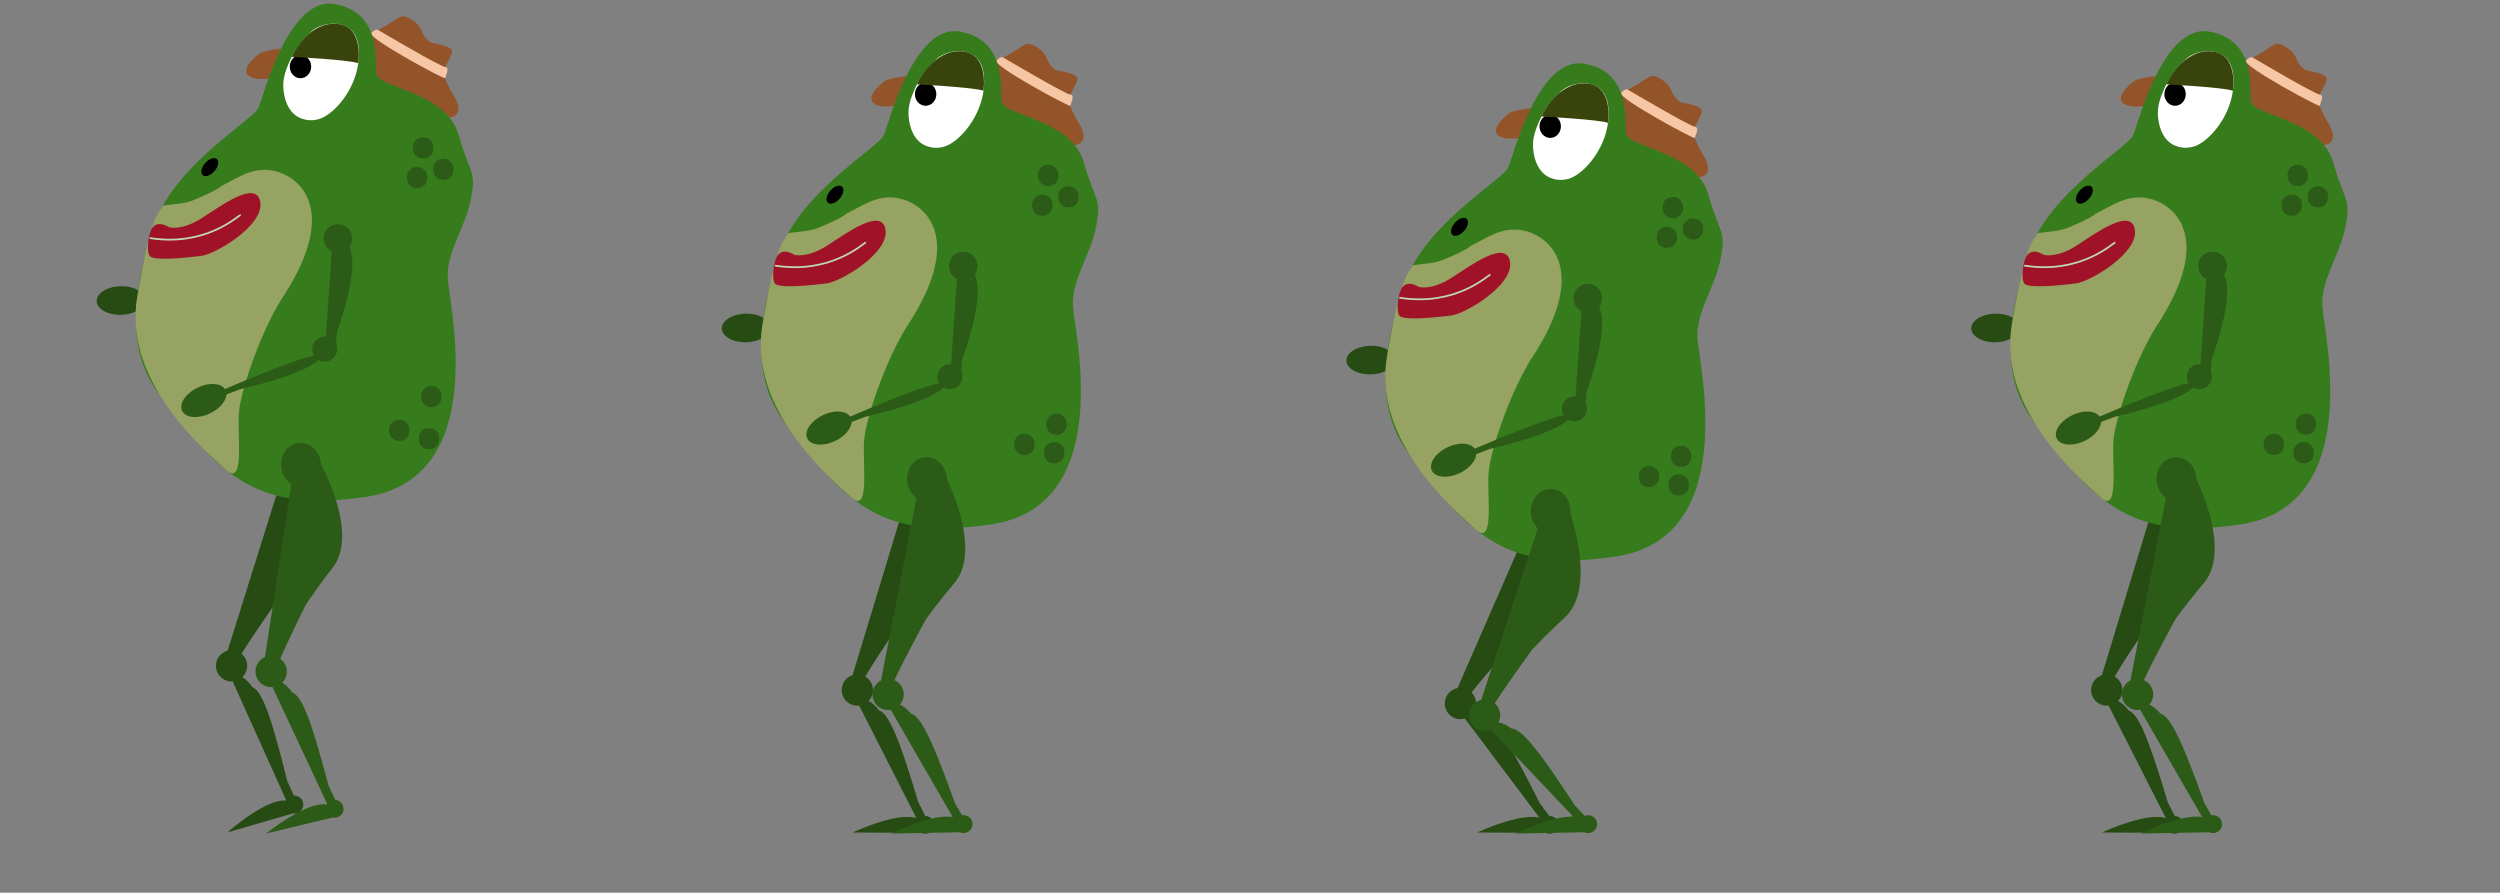 <svg xmlns="http://www.w3.org/2000/svg" viewBox="0 0 1400.3 500"><rect x="0" y="0" width="1400.3" height="500" fill="#808080" stroke="none"/><defs><style>.cls-1{fill:#264c14;}.cls-2{fill:#93542a;}.cls-3{fill:#f7c6a4;}.cls-4{fill:#367c1d;}.cls-5{fill:#96a362;}.cls-6{fill:#a01227;}.cls-7{fill:none;stroke:#bfd8b4;stroke-miterlimit:10;}.cls-8{fill:#fff;}.cls-9{fill:#39440c;}.cls-10{fill:#2c5b18;}</style></defs><title>frogjump</title><g id="step1"><path class="cls-1" d="M1217.9,457a5,5,0,0,0-3.71,1.65c-10.45-4.75-36.83,7.66-36.83,7.66l38.36.18a5,5,0,0,0,7.16-4.47A5,5,0,0,0,1217.9,457Z"/><path class="cls-1" d="M1225.9,269.13c0-.41,0-.82,0-1.23,0-6.91-5.08-12.47-11.24-12.43s-11.13,5.67-11.08,12.58a13,13,0,0,0,4.22,9.69l-32.3,106.45,6.7,2,2-6.58c3-5.79,13.13-20.93,22-33.9,5.8-6.33,12-12.8,17.77-18.34C1240.52,311.62,1228,274.75,1225.9,269.13Z"/><path class="cls-1" d="M1187.44,381.84a8.75,8.75,0,1,0-6.37,13.37l35.6,70,4.45-2.27-6.91-13.58c-9.92-33-16-49.34-21.86-51.35-2.94-3.67-4.88-4.94-6.06-5.31A8.74,8.74,0,0,0,1187.44,381.84Z"/><path class="cls-1" d="M1238,143.2a8,8,0,0,0-5.12,9.48l-44.7,32.43,3.52,4.86,8.29-6c29-10.83,38.47-19.57,41.11-25.21a8,8,0,1,0-3.1-15.54Z"/><path class="cls-1" d="M1188.9,178.38a7,7,0,0,0-4.65,7.34l-.43,0c-10.44-2.14-38.51-2.86-52.75-3.09-.72-4.07-6.58-7.11-13.62-6.93-7.46.2-13.4,3.94-13.29,8.35s6.26,7.84,13.71,7.65c6-.16,11.07-2.64,12.72-5.92l8,.44c13.07,2.42,37.32,6.39,47,2.91a7,7,0,1,0,3.35-10.73Z"/><path class="cls-2" d="M1194.3,46.25s-13,10-2,13,52-12,78,8,43,17,34,2-5-15-3-20,6-7-10-10c-7-5-3-8-11-13s-6,2-28,10S1200.3,40.25,1194.3,46.25Z"/><path class="cls-3" d="M1261.78,32.22S1296.4,52.7,1299.35,53s0,5.28,0,6.28S1255.62,36.75,1258,34,1261.78,32.22,1261.78,32.22Z"/><path class="cls-4" d="M1138.8,235.75c-20-26.89-13-62-2-95s55-58,58-65,17-63,43-58,22,31,23,39,39,10,46,34,10,20,7,36-14,30-13,45,24.07,111.66-46,122C1193.8,302.75,1173.8,282.75,1138.8,235.75Z"/><ellipse cx="1167.51" cy="109.06" rx="6" ry="3.45" transform="translate(312.9 911.94) rotate(-48.55)"/><path class="cls-5" d="M1173.8,119.75c10-5,19-12,32-8s33,22,4,68c-13,19-25,54-26,67s3.45,41.58-7.28,31.79-57.69-49-49.71-96.38,11.88-46.56,14.44-51.48c4.55-.93,11.55-.93,16.55-2.93S1171.8,121.75,1173.8,119.75Z"/><path class="cls-6" d="M1144.8,142.75s7,2,18-5,31-22,33-9-25,29-33,30-27,3-29,0-.49-12.49,1.25-15.24S1139.8,139.75,1144.8,142.75Z"/><path class="cls-7" d="M1184.8,135.75c-2,1-20,18-51,13"/><path class="cls-8" d="M1223.8,33.75a48.31,48.31,0,0,0-12,17c-1.78,4.29-3.65,8.94-3,15,.25,2.37,1.26,11.14,8,15.07a15.24,15.24,0,0,0,15-.07c9-5,21-21,19-39S1228.8,27.75,1223.8,33.75Z"/><ellipse cx="1218.3" cy="52.75" rx="6" ry="6.5"/><path class="cls-9" d="M1213.42,47.25s32.13,1.64,37.25,3.57c0,0,3.4-21.07-12.24-22.07S1214.05,45.75,1213.42,47.25Z"/><path class="cls-10" d="M1287,104.2c7.66,0,7.68-11.9,0-11.9s-7.67,11.9,0,11.9Z"/><path class="cls-10" d="M1298.3,116.2c7.66,0,7.67-11.9,0-11.9s-7.68,11.9,0,11.9Z"/><path class="cls-10" d="M1283.63,120.87c7.66,0,7.67-11.91,0-11.91s-7.67,11.91,0,11.91Z"/><path class="cls-10" d="M1291.63,243.54c7.66,0,7.67-11.91,0-11.91s-7.67,11.91,0,11.91Z"/><path class="cls-10" d="M1273.63,254.87c7.66,0,7.67-11.91,0-11.91s-7.67,11.91,0,11.91Z"/><path class="cls-10" d="M1290.3,259.54c7.66,0,7.67-11.91,0-11.91s-7.68,11.91,0,11.91Z"/><path class="cls-10" d="M1239.46,456.62a5,5,0,0,0-3.68,1.74c-10.55-4.51-36.64,8.52-36.64,8.52l38.35-.72a5,5,0,1,0,2-9.54Z"/><path class="cls-10" d="M1230.27,268.54c0-.41,0-.82-.08-1.23-.75-6.86-6.32-11.88-12.45-11.21s-10.49,6.77-9.74,13.64a13.06,13.06,0,0,0,5.19,9.21l-21.26,109.2,6.87,1.33,1.32-6.75c2.4-6.06,10.93-22.16,18.42-36,5.13-6.89,10.62-14,15.81-20.06C1249.15,309.32,1232.88,273.93,1230.27,268.54Z"/><path class="cls-10" d="M1204.41,383.88a8.75,8.75,0,1,0-5.65,13.69l39.28,68,4.33-2.5-7.63-13.2c-11.67-32.42-18.6-48.41-24.57-50.11-3.13-3.51-5.14-4.67-6.34-5A8.73,8.73,0,0,0,1204.41,383.88Z"/><path class="cls-10" d="M1231.81,146.2a8,8,0,0,0,4,10l-3.77,55.1,6,.41.7-10.22c10.3-29.23,9.63-42.08,7-47.71a8.37,8.37,0,0,0,1.07-1.95,8,8,0,0,0-15-5.64Z"/><path class="cls-10" d="M1227.08,205.93a7,7,0,0,0-1.26,8.59l-.4.16c-10.4,2.3-36.33,13.08-49.43,18.67-2.31-3.42-8.91-3.82-15.26-.78-6.73,3.22-10.64,9.06-8.73,13s8.9,4.61,15.63,1.4c5.44-2.6,9-6.92,9.2-10.59l7.45-2.84c12.93-3.11,36.69-9.37,44.11-16.49a7,7,0,1,0-1.31-11.16Z"/></g><g id="step2"><path class="cls-1" d="M867.9,457a5,5,0,0,0-3.71,1.65c-10.45-4.75-36.83,7.66-36.83,7.66l38.36.18a5,5,0,0,0,7.16-4.47A5,5,0,0,0,867.9,457Z"/><path class="cls-1" d="M875.43,287.24a11.94,11.94,0,0,0,.19-1.22c.77-6.86-3.58-13-9.71-13.65s-11.71,4.32-12.47,11.18a13.08,13.08,0,0,0,3,10.13L811.94,395.61l6.42,2.81,2.75-6.31c3.67-5.39,15.5-19.24,25.82-31.08,6.51-5.61,13.41-11.31,19.8-16.13C885,331.15,876.81,293.07,875.43,287.24Z"/><path class="cls-1" d="M824.49,388.17a8.75,8.75,0,1,0-4,14.27l47.17,62.74,4-3L862.52,450c-15.47-30.78-24.28-45.82-30.41-46.78-3.53-3.11-5.66-4-6.89-4.18A8.75,8.75,0,0,0,824.49,388.17Z"/><path class="cls-1" d="M888,161.2a8,8,0,0,0-5.12,9.48l-44.7,32.43,3.52,4.86,8.29-6c29-10.83,38.47-19.57,41.11-25.21A8,8,0,1,0,888,161.2Z"/><path class="cls-1" d="M838.9,196.38a7,7,0,0,0-4.65,7.34l-.43,0c-10.44-2.14-38.51-2.86-52.75-3.09-.72-4.07-6.58-7.11-13.62-6.93-7.46.2-13.4,3.94-13.29,8.35s6.26,7.84,13.71,7.65c6-.16,11.07-2.64,12.72-5.92l8,.44c13.07,2.42,37.32,6.39,47,2.91a7,7,0,1,0,3.35-10.73Z"/><path class="cls-2" d="M844.3,64.25s-13,10-2,13,52-12,78,8,43,17,34,2-5-15-3-20,6-7-10-10c-7-5-3-8-11-13s-6,2-28,10S850.3,58.25,844.3,64.25Z"/><path class="cls-3" d="M911.78,50.22S946.4,70.7,949.35,71s0,5.28-.05,6.28S905.62,54.75,908,52,911.78,50.22,911.78,50.22Z"/><path class="cls-4" d="M788.8,253.75c-20-26.89-13-62-2-95s55-58,58-65,17-63,43-58,22,31,23,39,39,10,46,34,10,20,7,36-14,30-13,45,24.07,111.66-46,122C843.8,320.75,823.8,300.75,788.8,253.75Z"/><ellipse cx="817.51" cy="127.06" rx="6" ry="3.45" transform="translate(181.1 655.69) rotate(-48.55)"/><path class="cls-5" d="M823.8,137.75c10-5,19-12,32-8s33,22,4,68c-13,19-25,54-26,67s3.45,41.58-7.28,31.79-57.69-49-49.71-96.38,11.88-46.56,14.44-51.48c4.55-.93,11.55-.93,16.55-2.93S821.8,139.75,823.8,137.75Z"/><path class="cls-6" d="M794.8,160.75s7,2,18-5,31-22,33-9-25,29-33,30-27,3-29,0-.49-12.49,1.25-15.24S789.8,157.75,794.8,160.75Z"/><path class="cls-7" d="M834.8,153.75c-2,1-20,18-51,13"/><path class="cls-8" d="M873.8,51.75a48.31,48.31,0,0,0-12,17c-1.78,4.29-3.65,8.94-3,15,.25,2.37,1.26,11.14,8,15.07a15.24,15.24,0,0,0,15-.07c9-5,21-21,19-39S878.8,45.75,873.8,51.75Z"/><ellipse cx="868.3" cy="70.75" rx="6" ry="6.5"/><path class="cls-9" d="M863.42,65.25s32.13,1.64,37.25,3.57c0,0,3.4-21.07-12.24-22.07S864.05,63.75,863.42,65.25Z"/><path class="cls-10" d="M937,122.2c7.66,0,7.68-11.9,0-11.9s-7.67,11.9,0,11.9Z"/><path class="cls-10" d="M948.3,134.2c7.66,0,7.67-11.9,0-11.9s-7.68,11.9,0,11.9Z"/><path class="cls-10" d="M933.63,138.87c7.66,0,7.67-11.91,0-11.91s-7.67,11.91,0,11.91Z"/><path class="cls-10" d="M941.63,261.54c7.66,0,7.67-11.91,0-11.91s-7.67,11.91,0,11.91Z"/><path class="cls-10" d="M923.63,272.87c7.66,0,7.67-11.91,0-11.91s-7.67,11.91,0,11.91Z"/><path class="cls-10" d="M940.3,277.54c7.66,0,7.67-11.91,0-11.91s-7.68,11.91,0,11.91Z"/><path class="cls-10" d="M889.46,456.62a5,5,0,0,0-3.68,1.74c-10.55-4.51-36.64,8.52-36.64,8.52l38.35-.72a5,5,0,1,0,2-9.54Z"/><path class="cls-10" d="M879.63,287.8a12.29,12.29,0,0,0,.08-1.23c.12-6.9-4.77-12.58-10.94-12.69s-11.25,5.39-11.38,12.29a13,13,0,0,0,4,9.8L826.49,401.6l6.64,2.2,2.16-6.53c3.15-5.71,13.64-20.6,22.82-33.35,6-6.19,12.3-12.51,18.22-17.9C893.21,330.64,881.55,293.48,879.63,287.8Z"/><path class="cls-10" d="M837.32,394A8.75,8.75,0,1,0,835,408.64l53.93,57,3.64-3.44-10.48-11.08c-18.84-28.84-29.29-42.79-35.48-43.06-3.87-2.69-6.08-3.36-7.32-3.38A8.75,8.75,0,0,0,837.32,394Z"/><path class="cls-10" d="M881.81,164.2a8,8,0,0,0,4,10L882,229.31l6,.41.7-10.22c10.3-29.23,9.63-42.08,7-47.71a8.37,8.37,0,0,0,1.07-1.95,8,8,0,0,0-15-5.64Z"/><path class="cls-10" d="M877.08,223.93a7,7,0,0,0-1.26,8.59l-.4.16C865,235,839.09,245.76,826,251.35c-2.31-3.42-8.91-3.82-15.26-.78-6.73,3.22-10.64,9.06-8.73,13s8.9,4.61,15.63,1.4c5.44-2.6,9-6.92,9.2-10.59l7.45-2.84c12.93-3.11,36.69-9.37,44.11-16.49a7,7,0,1,0-1.31-11.16Z"/></g><g id="step3"><path class="cls-1" d="M518.06,457a5,5,0,0,0-3.71,1.65c-10.45-4.75-36.83,7.66-36.83,7.66l38.36.18a5,5,0,1,0,2.18-9.49Z"/><path class="cls-1" d="M526.06,269.13c0-.41.05-.82.05-1.23,0-6.91-5.08-12.47-11.24-12.43s-11.13,5.67-11.08,12.58a13.07,13.07,0,0,0,4.22,9.69l-32.3,106.45,6.7,2,2-6.58c3-5.79,13.13-20.93,22-33.9,5.8-6.33,12-12.8,17.77-18.34C540.68,311.62,528.11,274.75,526.06,269.13Z"/><path class="cls-1" d="M487.6,381.84a8.75,8.75,0,1,0-6.37,13.37l35.6,70,4.45-2.27-6.91-13.58c-9.92-33-16-49.34-21.86-51.35-2.94-3.67-4.88-4.94-6.06-5.31A8.74,8.74,0,0,0,487.6,381.84Z"/><path class="cls-1" d="M538.21,143.2a8,8,0,0,0-5.13,9.48l-44.7,32.43L491.9,190l8.29-6c29-10.83,38.47-19.57,41.11-25.21a8,8,0,1,0-3.09-15.54Z"/><path class="cls-1" d="M489.06,178.38a7,7,0,0,0-4.65,7.34l-.43,0c-10.44-2.14-38.51-2.86-52.75-3.09-.72-4.07-6.58-7.11-13.62-6.93-7.46.2-13.4,3.94-13.29,8.35s6.26,7.84,13.71,7.65c6-.16,11.07-2.64,12.72-5.92l8,.44c13.07,2.42,37.33,6.39,47,2.91a7,7,0,1,0,3.35-10.73Z"/><path class="cls-2" d="M494.46,46.25s-13,10-2,13,52-12,78,8,43,17,34,2-5-15-3-20,6-7-10-10c-7-5-3-8-11-13s-6,2-28,10S500.46,40.25,494.46,46.25Z"/><path class="cls-3" d="M561.94,32.22S596.56,52.7,599.51,53s0,5.28,0,6.28S555.79,36.75,558.12,34,561.94,32.22,561.94,32.22Z"/><path class="cls-4" d="M439,235.75c-20-26.89-13-62-2-95s55-58,58-65,17-63,43-58,22,31,23,39,39,10,46,34,10,20,7,36-14,30-13,45,24.07,111.66-46,122C494,302.75,474,282.75,439,235.75Z"/><ellipse cx="467.67" cy="109.06" rx="6" ry="3.45" transform="translate(76.34 387.39) rotate(-48.55)"/><path class="cls-5" d="M474,119.75c10-5,19-12,32-8s33,22,4,68c-13,19-25,54-26,67s3.46,41.58-7.27,31.79-57.7-49-49.72-96.38,11.89-46.56,14.44-51.48c4.55-.93,11.55-.93,16.55-2.93S472,121.75,474,119.75Z"/><path class="cls-6" d="M445,142.75s7,2,18-5,31-22,33-9-25,29-33,30-27,3-29,0-.49-12.49,1.25-15.24S440,139.75,445,142.75Z"/><path class="cls-7" d="M485,135.75c-2,1-20,18-51,13"/><path class="cls-8" d="M524,33.75a48.31,48.31,0,0,0-12,17c-1.78,4.29-3.64,8.94-3,15,.25,2.37,1.26,11.14,7.95,15.07A15.24,15.24,0,0,0,532,80.75c9-5,21-21,19-39S529,27.75,524,33.75Z"/><ellipse cx="518.46" cy="52.75" rx="6" ry="6.5"/><path class="cls-9" d="M513.59,47.25s32.12,1.64,37.24,3.57c0,0,3.4-21.07-12.24-22.07S514.21,45.75,513.59,47.25Z"/><path class="cls-10" d="M587.12,104.2c7.67,0,7.68-11.9,0-11.9s-7.67,11.9,0,11.9Z"/><path class="cls-10" d="M598.46,116.2c7.66,0,7.67-11.9,0-11.9s-7.68,11.9,0,11.9Z"/><path class="cls-10" d="M583.79,120.87c7.66,0,7.67-11.91,0-11.91s-7.67,11.91,0,11.91Z"/><path class="cls-10" d="M591.79,243.54c7.66,0,7.67-11.91,0-11.91s-7.67,11.91,0,11.91Z"/><path class="cls-10" d="M573.79,254.87c7.66,0,7.67-11.91,0-11.91s-7.67,11.91,0,11.91Z"/><path class="cls-10" d="M590.46,259.54c7.66,0,7.67-11.91,0-11.91s-7.68,11.91,0,11.91Z"/><path class="cls-10" d="M539.62,456.62a5,5,0,0,0-3.68,1.74c-10.55-4.51-36.64,8.52-36.64,8.52l38.35-.72a5,5,0,0,0,2.16.46,5,5,0,0,0-.19-10Z"/><path class="cls-10" d="M530.43,268.54c0-.41,0-.82-.08-1.23-.75-6.86-6.32-11.88-12.45-11.21s-10.49,6.77-9.74,13.64a13.09,13.09,0,0,0,5.19,9.21l-21.26,109.2,6.87,1.33,1.32-6.75c2.4-6.06,10.93-22.16,18.42-36,5.13-6.89,10.62-14,15.81-20.06C549.31,309.32,533.05,273.93,530.43,268.54Z"/><path class="cls-10" d="M504.57,383.88a8.75,8.75,0,1,0-5.65,13.69l39.28,68,4.33-2.5-7.63-13.2c-11.67-32.42-18.6-48.41-24.57-50.11-3.13-3.51-5.13-4.67-6.33-5A8.73,8.73,0,0,0,504.57,383.88Z"/><path class="cls-10" d="M532,146.2a8,8,0,0,0,4,10l-3.77,55.1,6,.41.7-10.22c10.3-29.23,9.64-42.08,7-47.71a8.37,8.37,0,0,0,1.07-1.95,8,8,0,1,0-15-5.64Z"/><path class="cls-10" d="M527.24,205.93a7,7,0,0,0-1.25,8.59l-.41.16c-10.4,2.3-36.33,13.08-49.43,18.67-2.31-3.42-8.9-3.82-15.26-.78-6.73,3.22-10.64,9.06-8.73,13s8.9,4.61,15.63,1.4c5.44-2.6,9-6.92,9.2-10.59l7.45-2.84c12.93-3.11,36.69-9.37,44.12-16.49a7,7,0,1,0-1.32-11.16Z"/></g><g id="step4"><path class="cls-1" d="M163.6,445.84a5,5,0,0,0-3.1,2.64c-11.36-1.59-33.14,17.79-33.14,17.79l36.83-10.71a4.85,4.85,0,0,0,2.2-.12,5,5,0,0,0-2.79-9.6Z"/><path class="cls-1" d="M175.74,259.91q.06-.6.06-1.23c0-6.9-5-12.51-11.13-12.53s-11.17,5.57-11.19,12.47a13.07,13.07,0,0,0,4.13,9.74L124.33,374.51,131,376.6l2.05-6.56c3.07-5.76,13.34-20.81,22.32-33.69,5.86-6.28,12.11-12.69,17.94-18.17C190,302.54,177.74,265.56,175.74,259.91Z"/><path class="cls-1" d="M137.32,368.62a8.75,8.75,0,1,0-7,13.06l32.23,71.57,4.56-2.05-6.26-13.9c-8.34-33.43-13.62-50-19.39-52.33-2.77-3.81-4.64-5.16-5.8-5.59A8.76,8.76,0,0,0,137.32,368.62Z"/><path class="cls-1" d="M188,127.77a8,8,0,0,0-5.12,9.48l-44.7,32.43,3.52,4.85,8.29-6c29-10.83,38.47-19.58,41.11-25.22a7.6,7.6,0,0,0,2.18-.43,8,8,0,1,0-5.28-15.1Z"/><path class="cls-1" d="M138.9,163a7,7,0,0,0-4.65,7.34l-.43,0c-10.44-2.13-38.51-2.86-52.75-3.09-.72-4.06-6.58-7.11-13.62-6.92-7.46.19-13.4,3.93-13.29,8.35s6.26,7.84,13.71,7.64c6-.16,11.07-2.64,12.72-5.92l8,.44c13.07,2.43,37.32,6.39,47,2.92A7,7,0,1,0,138.9,163Z"/><path class="cls-2" d="M144.3,30.82s-13,10-2,13,52-12,78,8,43,17,34,2-5-15-3-20,6-7-10-10c-7-5-3-8-11-13s-6,2-28,10S150.3,24.82,144.3,30.82Z"/><path class="cls-3" d="M211.78,16.78s34.62,20.48,37.57,20.76,0,5.28,0,6.28S205.62,21.31,208,18.56,211.78,16.78,211.78,16.78Z"/><path class="cls-4" d="M88.8,220.32c-20-26.89-13-62-2-95s55-58,58-65,17-63,43-58,22,31,23,39,39,10,46,34,10,20,7,36-14,30-13,45,24.07,111.66-46,122C143.8,287.32,123.8,267.32,88.8,220.32Z"/><ellipse cx="117.51" cy="93.62" rx="6" ry="3.45" transform="translate(-30.45 119.72) rotate(-48.55)"/><path class="cls-5" d="M123.8,104.32c10-5,19-12,32-8s33,22,4,68c-13,19-25,54-26,67s3.45,41.58-7.28,31.79-57.69-49-49.71-96.39,11.88-46.55,14.44-51.48c4.55-.92,11.55-.92,16.55-2.92S121.8,106.32,123.8,104.32Z"/><path class="cls-6" d="M94.8,127.32s7,2,18-5,31-22,33-9-25,29-33,30-27,3-29,0-.49-12.49,1.25-15.25S89.8,124.32,94.8,127.32Z"/><path class="cls-7" d="M134.8,120.32c-2,1-20,18-51,13"/><path class="cls-8" d="M173.8,18.32a48.13,48.13,0,0,0-12,17c-1.78,4.29-3.65,8.93-3,15,.25,2.36,1.26,11.14,7.95,15.06a15.24,15.24,0,0,0,15.05-.06c9-5,21-21,19-39S178.8,12.32,173.8,18.32Z"/><ellipse cx="168.3" cy="37.32" rx="6" ry="6.5"/><path class="cls-9" d="M163.42,31.82s32.13,1.64,37.25,3.57c0,0,3.4-21.07-12.24-22.07S164.05,30.32,163.42,31.82Z"/><path class="cls-10" d="M237,88.77c7.66,0,7.68-11.91,0-11.91s-7.67,11.91,0,11.91Z"/><path class="cls-10" d="M248.3,100.77c7.66,0,7.67-11.91,0-11.91s-7.68,11.91,0,11.91Z"/><path class="cls-10" d="M233.63,105.44c7.66,0,7.67-11.91,0-11.91s-7.67,11.91,0,11.91Z"/><path class="cls-10" d="M241.63,228.1c7.66,0,7.67-11.9,0-11.9s-7.67,11.9,0,11.9Z"/><path class="cls-10" d="M223.63,247c7.66,0,7.67-11.91,0-11.91S216,247,223.63,247Z"/><path class="cls-10" d="M240.3,251.7c7.66,0,7.67-11.9,0-11.9s-7.68,11.9,0,11.9Z"/><path class="cls-10" d="M186.3,448.17a5,5,0,0,0-3.21,2.5c-11.28-2.13-34,16.21-34,16.21l37.3-9a5,5,0,0,0,2.2,0,5,5,0,0,0-2.34-9.73Z"/><path class="cls-10" d="M179.82,260.09c0-.4-.06-.81-.12-1.22-1-6.83-6.81-11.61-12.91-10.69s-10.2,7.19-9.17,14a13.1,13.1,0,0,0,5.57,9l-16.78,110,6.92,1.05,1-6.79c2.16-6.16,10-22.59,16.94-36.69,4.84-7.1,10-14.39,15-20.69C200.35,300.07,182.66,265.37,179.82,260.09Z"/><path class="cls-10" d="M159.42,371.64a8.75,8.75,0,1,0-6.81,13.16l33.27,71.09,4.53-2.12L184,440c-8.83-33.3-14.35-49.83-20.15-52-2.83-3.77-4.72-5.1-5.89-5.51A8.74,8.74,0,0,0,159.42,371.64Z"/><path class="cls-10" d="M181.81,130.77a8,8,0,0,0,4,10L182,195.87l6,.41.7-10.22c10.3-29.23,9.63-42.07,7-47.71a8,8,0,1,0-13.91-7.58Z"/><path class="cls-10" d="M177.08,190.5a7,7,0,0,0-1.26,8.59l-.4.15c-10.4,2.31-36.33,13.08-49.43,18.67-2.31-3.42-8.91-3.81-15.26-.77-6.73,3.21-10.64,9.05-8.73,13s8.9,4.61,15.63,1.39c5.44-2.6,9-6.92,9.2-10.58l7.45-2.85c12.93-3.11,36.69-9.37,44.11-16.48a7,7,0,1,0-1.31-11.16Z"/></g></svg>
